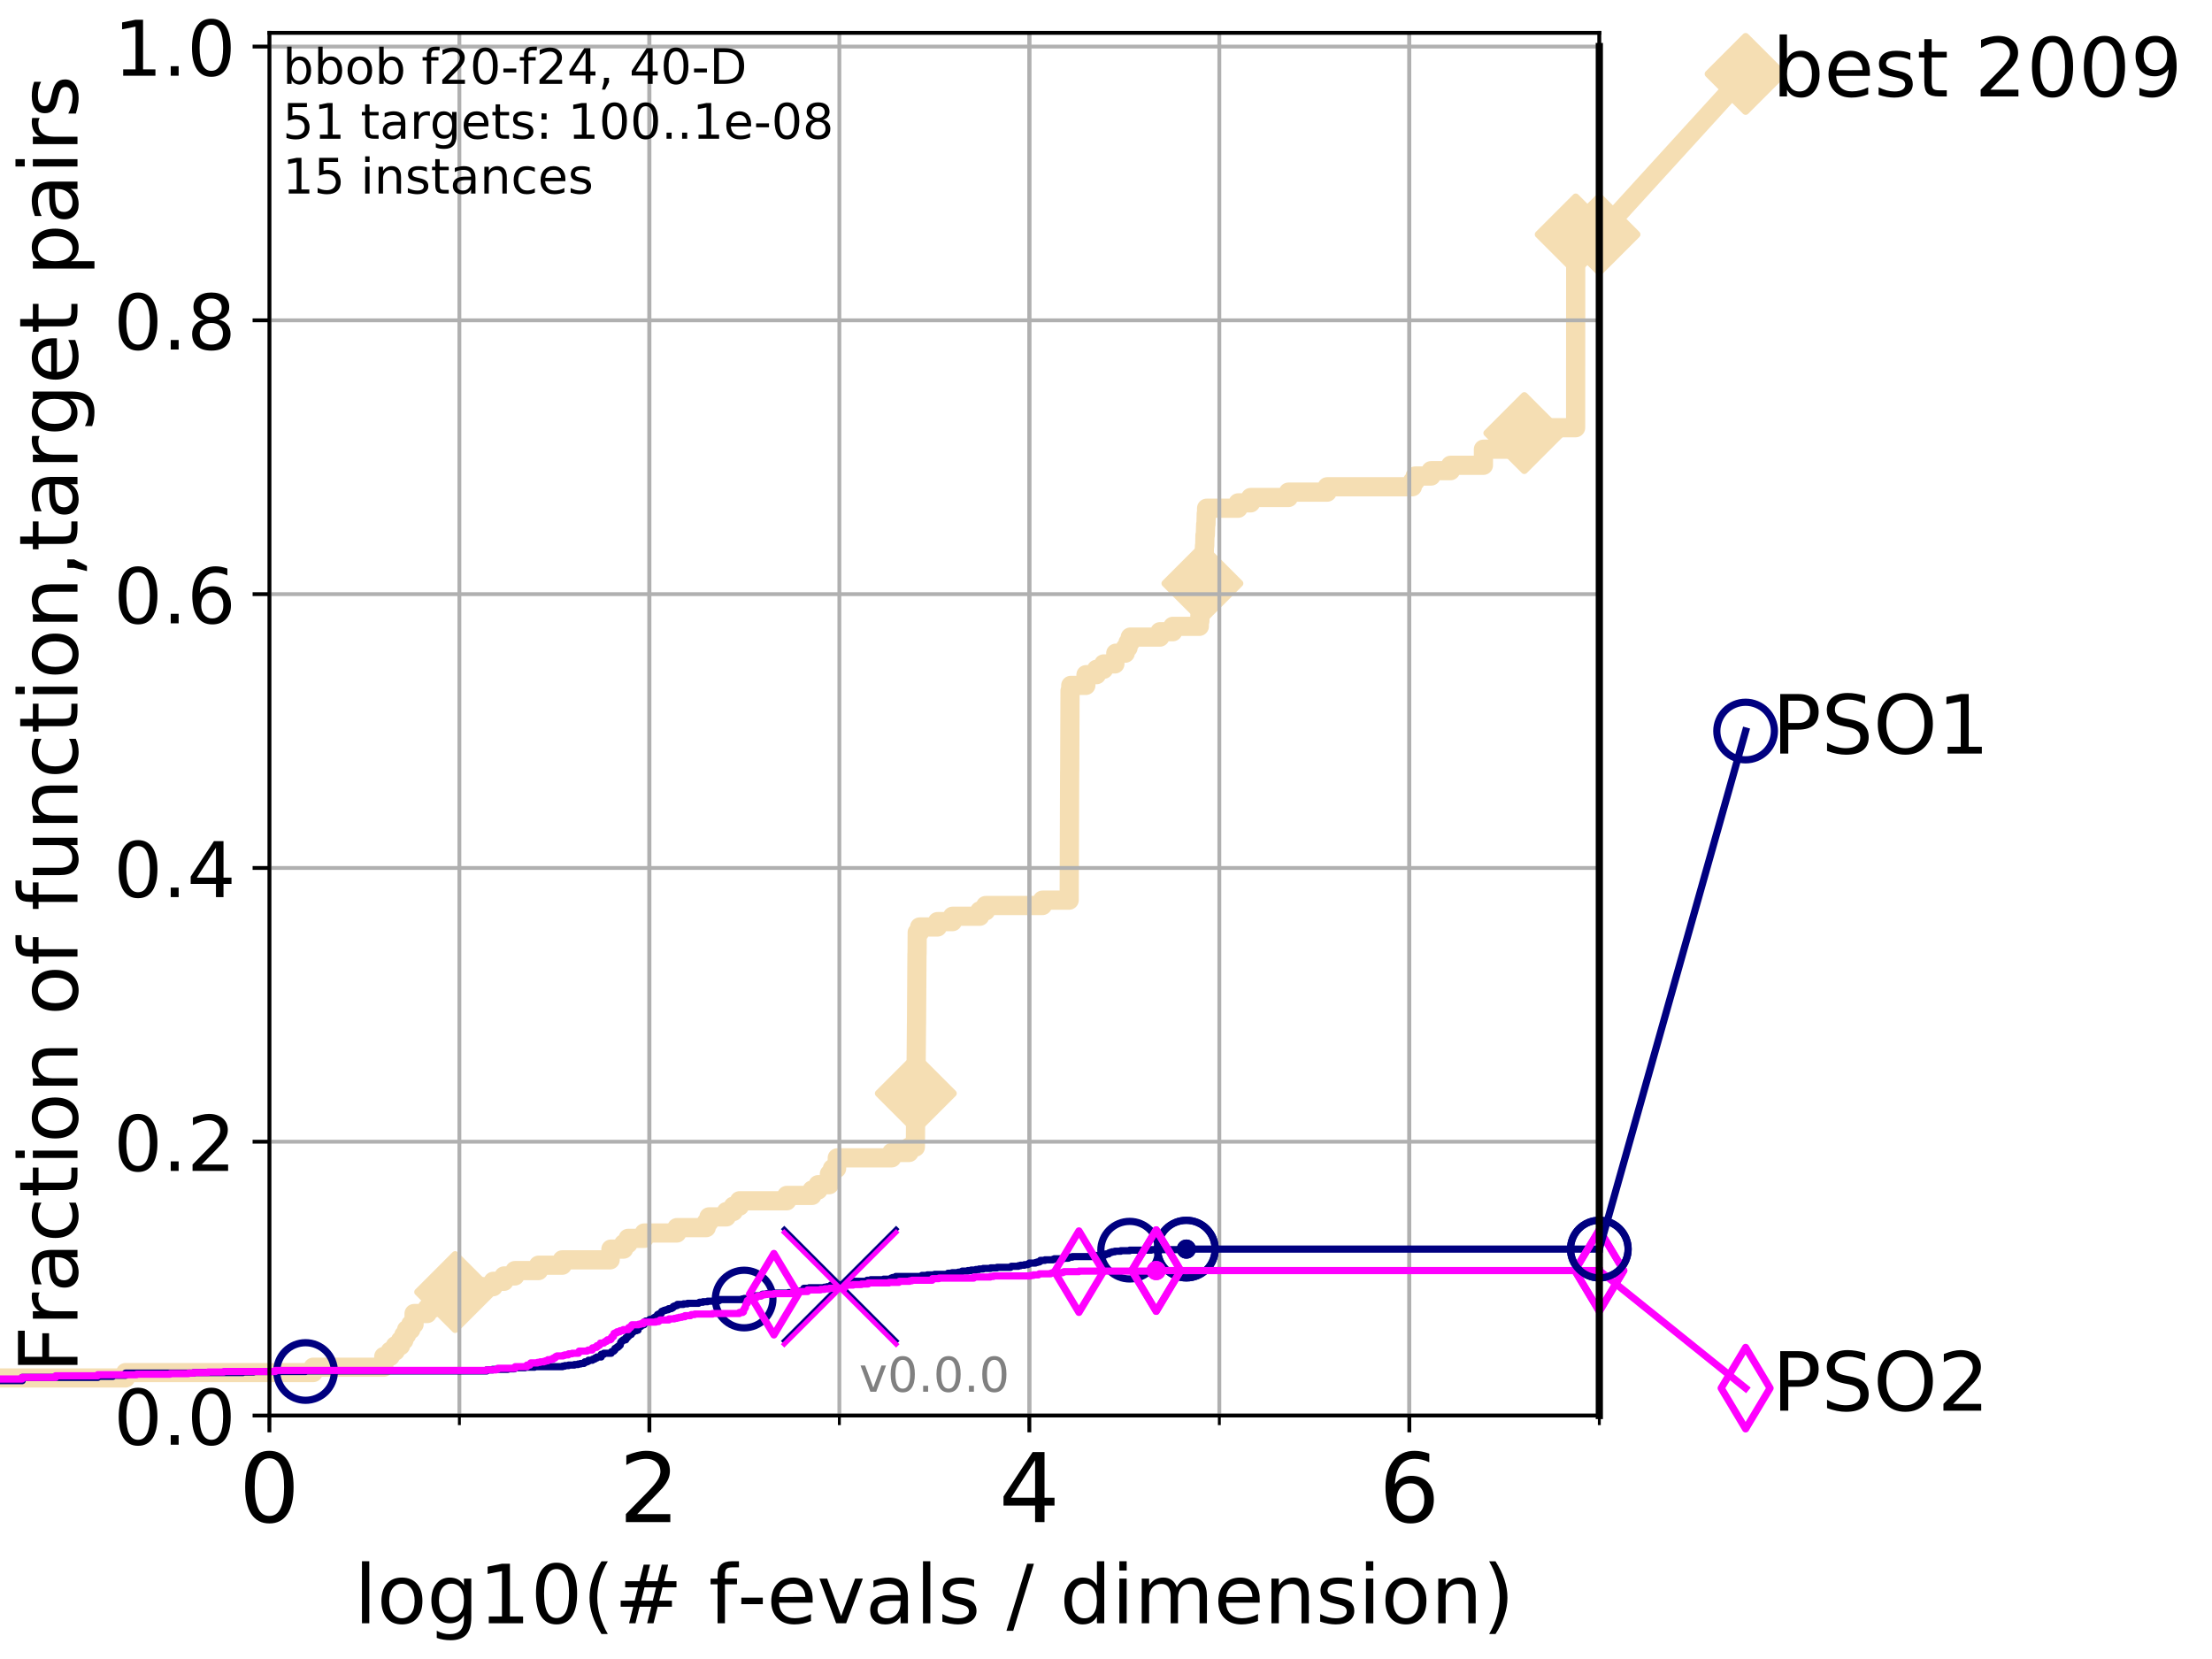 <?xml version="1.0" encoding="utf-8" standalone="no"?>
<!DOCTYPE svg PUBLIC "-//W3C//DTD SVG 1.1//EN"
  "http://www.w3.org/Graphics/SVG/1.1/DTD/svg11.dtd">
<!-- Created with matplotlib (http://matplotlib.org/) -->
<svg height="345.6pt" version="1.1" viewBox="0 0 460.8 345.6" width="460.8pt" xmlns="http://www.w3.org/2000/svg" xmlns:xlink="http://www.w3.org/1999/xlink">
 <defs>
  <style type="text/css">
*{stroke-linecap:butt;stroke-linejoin:round;}
  </style>
 </defs>
 <g id="figure_1">
  <g id="patch_1">
   <path d="M 0 345.6 
L 460.8 345.6 
L 460.8 0 
L 0 0 
z
" style="fill:#ffffff;"/>
  </g>
  <g id="axes_1">
   <g id="patch_2">
    <path d="M 56.12 294.88 
L 333.168 294.88 
L 333.168 6.845 
L 56.12 6.845 
z
" style="fill:#ffffff;"/>
   </g>
   <g id="line2d_1">
    <path d="M -1 287.051 
L 26.161 287.051 
L 26.161 285.933 
L 65.241 285.933 
L 65.241 284.815 
L 79.949 284.815 
L 79.949 282.578 
L 81.291 282.578 
L 81.291 281.46 
L 82.351 281.46 
L 82.351 280.341 
L 83.437 280.341 
L 83.437 279.223 
L 84.124 279.223 
L 84.124 278.105 
L 84.704 278.105 
L 84.704 276.986 
L 85.578 276.986 
L 85.578 275.868 
L 86.261 275.868 
L 86.261 273.631 
L 89.006 273.631 
L 89.006 272.513 
L 90.289 272.513 
L 90.289 271.394 
L 91.038 271.394 
L 91.038 270.276 
L 94.817 270.276 
L 94.817 269.158 
L 100.042 269.158 
L 100.042 268.039 
L 102.753 268.039 
L 102.753 266.921 
L 104.995 266.921 
L 104.995 265.803 
L 107.265 265.803 
L 107.265 264.684 
L 112.188 264.684 
L 112.188 263.566 
L 117.133 263.566 
L 117.133 262.447 
L 127.108 262.447 
L 127.108 261.329 
L 127.266 261.329 
L 127.266 260.211 
L 129.914 260.211 
L 129.914 259.092 
L 130.84 259.092 
L 130.84 257.974 
L 134.195 257.974 
L 134.195 256.856 
L 141.005 256.856 
L 141.005 255.737 
L 147.124 255.737 
L 147.124 254.619 
L 147.686 254.619 
L 147.686 253.501 
L 151.318 253.501 
L 151.318 252.382 
L 152.767 252.382 
L 152.767 251.264 
L 154.052 251.264 
L 154.052 250.145 
L 163.897 250.145 
L 163.897 249.027 
L 169.163 249.027 
L 169.163 247.909 
L 170.423 247.909 
L 170.423 246.79 
L 172.755 246.79 
L 172.775 244.554 
L 173.408 244.554 
L 173.408 243.435 
L 174.277 243.435 
L 174.277 242.317 
L 174.421 242.317 
L 174.421 241.199 
L 185.763 241.199 
L 185.763 240.08 
L 189.384 240.08 
L 189.384 238.962 
L 190.69 238.962 
L 190.793 225.541 
L 190.814 225.541 
L 190.92 213.239 
L 190.927 213.239 
L 191.021 198.701 
L 191.04 198.701 
L 191.073 194.227 
L 191.574 194.227 
L 191.574 193.109 
L 195.293 193.109 
L 195.293 191.99 
L 198.428 191.99 
L 198.428 190.872 
L 204.105 190.872 
L 204.105 189.754 
L 205.33 189.754 
L 205.33 188.635 
L 217.163 188.635 
L 217.163 187.517 
L 222.728 187.517 
L 222.828 160.676 
L 222.841 160.676 
L 222.907 143.901 
L 223.064 143.901 
L 223.064 142.782 
L 226.204 142.782 
L 226.234 140.546 
L 228.425 140.546 
L 228.425 139.427 
L 229.915 139.427 
L 229.915 138.309 
L 232.252 138.309 
L 232.252 137.191 
L 232.437 137.191 
L 232.437 136.072 
L 234.408 136.072 
L 234.408 134.954 
L 234.99 134.954 
L 234.99 133.836 
L 235.455 133.836 
L 235.455 132.717 
L 241.631 132.717 
L 241.631 131.599 
L 244.317 131.599 
L 244.317 130.48 
L 249.842 130.48 
L 249.842 129.362 
L 249.959 129.362 
L 249.959 128.244 
L 250.095 128.244 
L 250.151 126.007 
L 250.255 126.007 
L 250.339 123.77 
L 250.401 123.77 
L 250.483 121.534 
L 250.546 121.534 
L 250.615 119.297 
L 250.665 119.297 
L 250.738 117.06 
L 250.817 117.06 
L 250.917 113.705 
L 250.968 113.705 
L 251.017 111.468 
L 251.092 111.468 
L 251.163 109.231 
L 251.225 109.231 
L 251.283 106.995 
L 251.357 106.995 
L 251.357 105.876 
L 257.928 105.876 
L 257.928 104.758 
L 260.53 104.758 
L 260.53 103.64 
L 268.405 103.64 
L 268.405 102.521 
L 276.474 102.521 
L 276.474 101.403 
L 294.223 101.403 
L 294.223 100.285 
L 294.807 100.285 
L 294.807 99.166 
L 298.121 99.166 
L 298.121 98.048 
L 302.176 98.048 
L 302.176 96.929 
L 309.022 96.929 
L 309.027 93.574 
L 316.279 93.574 
L 316.284 90.219 
L 317.542 90.219 
L 317.542 89.101 
L 328.232 89.101 
L 328.25 48.84 
L 333.168 48.84 
L 333.168 48.84 
" style="fill:none;stroke:#f5deb3;stroke-linecap:square;stroke-width:4;"/>
   </g>
   <g id="line2d_2">
    <defs>
     <path d="M -0 7.778 
L 7.778 0 
L 0 -7.778 
L -7.778 -0 
z
" id="m27c0e5e2f6" style="stroke:#f5deb3;stroke-linejoin:miter;stroke-width:1.5;"/>
    </defs>
    <g>
     <use style="fill:#f5deb3;stroke:#f5deb3;stroke-linejoin:miter;stroke-width:1.5;" x="94.817" xlink:href="#m27c0e5e2f6" y="269.158"/>
     <use style="fill:#f5deb3;stroke:#f5deb3;stroke-linejoin:miter;stroke-width:1.5;" x="190.782" xlink:href="#m27c0e5e2f6" y="227.778"/>
     <use style="fill:#f5deb3;stroke:#f5deb3;stroke-linejoin:miter;stroke-width:1.5;" x="250.483" xlink:href="#m27c0e5e2f6" y="121.534"/>
     <use style="fill:#f5deb3;stroke:#f5deb3;stroke-linejoin:miter;stroke-width:1.5;" x="317.542" xlink:href="#m27c0e5e2f6" y="90.219"/>
     <use style="fill:#f5deb3;stroke:#f5deb3;stroke-linejoin:miter;stroke-width:1.5;" x="328.25" xlink:href="#m27c0e5e2f6" y="48.84"/>
     <use style="fill:#f5deb3;stroke:#f5deb3;stroke-linejoin:miter;stroke-width:1.5;" x="333.168" xlink:href="#m27c0e5e2f6" y="48.84"/>
    </g>
   </g>
   <g id="line2d_3">
    <path style="fill:none;stroke:#f5deb3;stroke-linecap:square;stroke-width:4;"/>
    <g/>
   </g>
   <g id="line2d_4">
    <path d="M 333.168 48.84 
L 363.643 15.401 
" style="fill:none;stroke:#f5deb3;stroke-linecap:square;stroke-width:4;"/>
    <g>
     <use style="fill:#f5deb3;stroke:#f5deb3;stroke-linejoin:miter;stroke-width:1.5;" x="333.168" xlink:href="#m27c0e5e2f6" y="48.84"/>
     <use style="fill:#f5deb3;stroke:#f5deb3;stroke-linejoin:miter;stroke-width:1.5;" x="363.643" xlink:href="#m27c0e5e2f6" y="15.401"/>
    </g>
   </g>
   <g id="matplotlib.axis_1">
    <g id="xtick_1">
     <g id="line2d_5">
      <path clip-path="url(#pedc04b0cce)" d="M 56.12 294.88 
L 56.12 6.845 
" style="fill:none;stroke:#b0b0b0;stroke-linecap:square;stroke-width:0.8;"/>
     </g>
     <g id="line2d_6">
      <defs>
       <path d="M 0 0 
L 0 3.5 
" id="m033cf9bba1" style="stroke:#000000;stroke-width:0.8;"/>
      </defs>
      <g>
       <use style="stroke:#000000;stroke-width:0.8;" x="56.12" xlink:href="#m033cf9bba1" y="294.88"/>
      </g>
     </g>
     <g id="text_1">
      <!-- 0 -->
      <defs>
       <path d="M 31.781 66.406 
Q 24.172 66.406 20.328 58.906 
Q 16.5 51.422 16.5 36.375 
Q 16.5 21.391 20.328 13.891 
Q 24.172 6.391 31.781 6.391 
Q 39.453 6.391 43.281 13.891 
Q 47.125 21.391 47.125 36.375 
Q 47.125 51.422 43.281 58.906 
Q 39.453 66.406 31.781 66.406 
z
M 31.781 74.219 
Q 44.047 74.219 50.516 64.516 
Q 56.984 54.828 56.984 36.375 
Q 56.984 17.969 50.516 8.266 
Q 44.047 -1.422 31.781 -1.422 
Q 19.531 -1.422 13.062 8.266 
Q 6.594 17.969 6.594 36.375 
Q 6.594 54.828 13.062 64.516 
Q 19.531 74.219 31.781 74.219 
z
" id="DejaVuSans-30"/>
      </defs>
      <g transform="translate(49.758 317.077)scale(0.2 -0.2)">
       <use xlink:href="#DejaVuSans-30"/>
      </g>
     </g>
    </g>
    <g id="xtick_2">
     <g id="line2d_7">
      <path clip-path="url(#pedc04b0cce)" d="M 135.277 294.88 
L 135.277 6.845 
" style="fill:none;stroke:#b0b0b0;stroke-linecap:square;stroke-width:0.8;"/>
     </g>
     <g id="line2d_8">
      <g>
       <use style="stroke:#000000;stroke-width:0.8;" x="135.277" xlink:href="#m033cf9bba1" y="294.88"/>
      </g>
     </g>
     <g id="text_2">
      <!-- 2 -->
      <defs>
       <path d="M 19.188 8.297 
L 53.609 8.297 
L 53.609 0 
L 7.328 0 
L 7.328 8.297 
Q 12.938 14.109 22.625 23.891 
Q 32.328 33.688 34.812 36.531 
Q 39.547 41.844 41.422 45.531 
Q 43.312 49.219 43.312 52.781 
Q 43.312 58.594 39.234 62.25 
Q 35.156 65.922 28.609 65.922 
Q 23.969 65.922 18.812 64.312 
Q 13.672 62.703 7.812 59.422 
L 7.812 69.391 
Q 13.766 71.781 18.938 73 
Q 24.125 74.219 28.422 74.219 
Q 39.75 74.219 46.484 68.547 
Q 53.219 62.891 53.219 53.422 
Q 53.219 48.922 51.531 44.891 
Q 49.859 40.875 45.406 35.406 
Q 44.188 33.984 37.641 27.219 
Q 31.109 20.453 19.188 8.297 
z
" id="DejaVuSans-32"/>
      </defs>
      <g transform="translate(128.914 317.077)scale(0.2 -0.2)">
       <use xlink:href="#DejaVuSans-32"/>
      </g>
     </g>
    </g>
    <g id="xtick_3">
     <g id="line2d_9">
      <path clip-path="url(#pedc04b0cce)" d="M 214.433 294.88 
L 214.433 6.845 
" style="fill:none;stroke:#b0b0b0;stroke-linecap:square;stroke-width:0.8;"/>
     </g>
     <g id="line2d_10">
      <g>
       <use style="stroke:#000000;stroke-width:0.8;" x="214.433" xlink:href="#m033cf9bba1" y="294.88"/>
      </g>
     </g>
     <g id="text_3">
      <!-- 4 -->
      <defs>
       <path d="M 37.797 64.312 
L 12.891 25.391 
L 37.797 25.391 
z
M 35.203 72.906 
L 47.609 72.906 
L 47.609 25.391 
L 58.016 25.391 
L 58.016 17.188 
L 47.609 17.188 
L 47.609 0 
L 37.797 0 
L 37.797 17.188 
L 4.891 17.188 
L 4.891 26.703 
z
" id="DejaVuSans-34"/>
      </defs>
      <g transform="translate(208.071 317.077)scale(0.2 -0.2)">
       <use xlink:href="#DejaVuSans-34"/>
      </g>
     </g>
    </g>
    <g id="xtick_4">
     <g id="line2d_11">
      <path clip-path="url(#pedc04b0cce)" d="M 293.59 294.88 
L 293.59 6.845 
" style="fill:none;stroke:#b0b0b0;stroke-linecap:square;stroke-width:0.8;"/>
     </g>
     <g id="line2d_12">
      <g>
       <use style="stroke:#000000;stroke-width:0.8;" x="293.59" xlink:href="#m033cf9bba1" y="294.88"/>
      </g>
     </g>
     <g id="text_4">
      <!-- 6 -->
      <defs>
       <path d="M 33.016 40.375 
Q 26.375 40.375 22.484 35.828 
Q 18.609 31.297 18.609 23.391 
Q 18.609 15.531 22.484 10.953 
Q 26.375 6.391 33.016 6.391 
Q 39.656 6.391 43.531 10.953 
Q 47.406 15.531 47.406 23.391 
Q 47.406 31.297 43.531 35.828 
Q 39.656 40.375 33.016 40.375 
z
M 52.594 71.297 
L 52.594 62.312 
Q 48.875 64.062 45.094 64.984 
Q 41.312 65.922 37.594 65.922 
Q 27.828 65.922 22.672 59.328 
Q 17.531 52.734 16.797 39.406 
Q 19.672 43.656 24.016 45.922 
Q 28.375 48.188 33.594 48.188 
Q 44.578 48.188 50.953 41.516 
Q 57.328 34.859 57.328 23.391 
Q 57.328 12.156 50.688 5.359 
Q 44.047 -1.422 33.016 -1.422 
Q 20.359 -1.422 13.672 8.266 
Q 6.984 17.969 6.984 36.375 
Q 6.984 53.656 15.188 63.938 
Q 23.391 74.219 37.203 74.219 
Q 40.922 74.219 44.703 73.484 
Q 48.484 72.75 52.594 71.297 
z
" id="DejaVuSans-36"/>
      </defs>
      <g transform="translate(287.227 317.077)scale(0.2 -0.2)">
       <use xlink:href="#DejaVuSans-36"/>
      </g>
     </g>
    </g>
    <g id="xtick_5">
     <g id="line2d_13">
      <path clip-path="url(#pedc04b0cce)" d="M 56.12 294.88 
L 56.12 6.845 
" style="fill:none;stroke:#b0b0b0;stroke-linecap:square;stroke-width:0.8;"/>
     </g>
     <g id="line2d_14">
      <defs>
       <path d="M 0 0 
L 0 2 
" id="me4dc572f32" style="stroke:#000000;stroke-width:0.6;"/>
      </defs>
      <g>
       <use style="stroke:#000000;stroke-width:0.6;" x="56.12" xlink:href="#me4dc572f32" y="294.88"/>
      </g>
     </g>
    </g>
    <g id="xtick_6">
     <g id="line2d_15">
      <path clip-path="url(#pedc04b0cce)" d="M 95.698 294.88 
L 95.698 6.845 
" style="fill:none;stroke:#b0b0b0;stroke-linecap:square;stroke-width:0.8;"/>
     </g>
     <g id="line2d_16">
      <g>
       <use style="stroke:#000000;stroke-width:0.6;" x="95.698" xlink:href="#me4dc572f32" y="294.88"/>
      </g>
     </g>
    </g>
    <g id="xtick_7">
     <g id="line2d_17">
      <path clip-path="url(#pedc04b0cce)" d="M 135.277 294.88 
L 135.277 6.845 
" style="fill:none;stroke:#b0b0b0;stroke-linecap:square;stroke-width:0.8;"/>
     </g>
     <g id="line2d_18">
      <g>
       <use style="stroke:#000000;stroke-width:0.6;" x="135.277" xlink:href="#me4dc572f32" y="294.88"/>
      </g>
     </g>
    </g>
    <g id="xtick_8">
     <g id="line2d_19">
      <path clip-path="url(#pedc04b0cce)" d="M 174.855 294.88 
L 174.855 6.845 
" style="fill:none;stroke:#b0b0b0;stroke-linecap:square;stroke-width:0.8;"/>
     </g>
     <g id="line2d_20">
      <g>
       <use style="stroke:#000000;stroke-width:0.6;" x="174.855" xlink:href="#me4dc572f32" y="294.88"/>
      </g>
     </g>
    </g>
    <g id="xtick_9">
     <g id="line2d_21">
      <path clip-path="url(#pedc04b0cce)" d="M 214.433 294.88 
L 214.433 6.845 
" style="fill:none;stroke:#b0b0b0;stroke-linecap:square;stroke-width:0.8;"/>
     </g>
     <g id="line2d_22">
      <g>
       <use style="stroke:#000000;stroke-width:0.6;" x="214.433" xlink:href="#me4dc572f32" y="294.88"/>
      </g>
     </g>
    </g>
    <g id="xtick_10">
     <g id="line2d_23">
      <path clip-path="url(#pedc04b0cce)" d="M 254.011 294.88 
L 254.011 6.845 
" style="fill:none;stroke:#b0b0b0;stroke-linecap:square;stroke-width:0.8;"/>
     </g>
     <g id="line2d_24">
      <g>
       <use style="stroke:#000000;stroke-width:0.6;" x="254.011" xlink:href="#me4dc572f32" y="294.88"/>
      </g>
     </g>
    </g>
    <g id="xtick_11">
     <g id="line2d_25">
      <path clip-path="url(#pedc04b0cce)" d="M 293.59 294.88 
L 293.59 6.845 
" style="fill:none;stroke:#b0b0b0;stroke-linecap:square;stroke-width:0.8;"/>
     </g>
     <g id="line2d_26">
      <g>
       <use style="stroke:#000000;stroke-width:0.6;" x="293.59" xlink:href="#me4dc572f32" y="294.88"/>
      </g>
     </g>
    </g>
    <g id="xtick_12">
     <g id="line2d_27">
      <path clip-path="url(#pedc04b0cce)" d="M 333.168 294.88 
L 333.168 6.845 
" style="fill:none;stroke:#b0b0b0;stroke-linecap:square;stroke-width:0.8;"/>
     </g>
     <g id="line2d_28">
      <g>
       <use style="stroke:#000000;stroke-width:0.6;" x="333.168" xlink:href="#me4dc572f32" y="294.88"/>
      </g>
     </g>
    </g>
    <g id="text_5">
     <!-- log10(# f-evals / dimension) -->
     <defs>
      <path d="M 9.422 75.984 
L 18.406 75.984 
L 18.406 0 
L 9.422 0 
z
" id="DejaVuSans-6c"/>
      <path d="M 30.609 48.391 
Q 23.391 48.391 19.188 42.75 
Q 14.984 37.109 14.984 27.297 
Q 14.984 17.484 19.156 11.844 
Q 23.344 6.203 30.609 6.203 
Q 37.797 6.203 41.984 11.859 
Q 46.188 17.531 46.188 27.297 
Q 46.188 37.016 41.984 42.703 
Q 37.797 48.391 30.609 48.391 
z
M 30.609 56 
Q 42.328 56 49.016 48.375 
Q 55.719 40.766 55.719 27.297 
Q 55.719 13.875 49.016 6.219 
Q 42.328 -1.422 30.609 -1.422 
Q 18.844 -1.422 12.172 6.219 
Q 5.516 13.875 5.516 27.297 
Q 5.516 40.766 12.172 48.375 
Q 18.844 56 30.609 56 
z
" id="DejaVuSans-6f"/>
      <path d="M 45.406 27.984 
Q 45.406 37.75 41.375 43.109 
Q 37.359 48.484 30.078 48.484 
Q 22.859 48.484 18.828 43.109 
Q 14.797 37.75 14.797 27.984 
Q 14.797 18.266 18.828 12.891 
Q 22.859 7.516 30.078 7.516 
Q 37.359 7.516 41.375 12.891 
Q 45.406 18.266 45.406 27.984 
z
M 54.391 6.781 
Q 54.391 -7.172 48.188 -13.984 
Q 42 -20.797 29.203 -20.797 
Q 24.469 -20.797 20.266 -20.094 
Q 16.062 -19.391 12.109 -17.922 
L 12.109 -9.188 
Q 16.062 -11.328 19.922 -12.344 
Q 23.781 -13.375 27.781 -13.375 
Q 36.625 -13.375 41.016 -8.766 
Q 45.406 -4.156 45.406 5.172 
L 45.406 9.625 
Q 42.625 4.781 38.281 2.391 
Q 33.938 0 27.875 0 
Q 17.828 0 11.672 7.656 
Q 5.516 15.328 5.516 27.984 
Q 5.516 40.672 11.672 48.328 
Q 17.828 56 27.875 56 
Q 33.938 56 38.281 53.609 
Q 42.625 51.219 45.406 46.391 
L 45.406 54.688 
L 54.391 54.688 
z
" id="DejaVuSans-67"/>
      <path d="M 12.406 8.297 
L 28.516 8.297 
L 28.516 63.922 
L 10.984 60.406 
L 10.984 69.391 
L 28.422 72.906 
L 38.281 72.906 
L 38.281 8.297 
L 54.391 8.297 
L 54.391 0 
L 12.406 0 
z
" id="DejaVuSans-31"/>
      <path d="M 31 75.875 
Q 24.469 64.656 21.281 53.656 
Q 18.109 42.672 18.109 31.391 
Q 18.109 20.125 21.312 9.062 
Q 24.516 -2 31 -13.188 
L 23.188 -13.188 
Q 15.875 -1.703 12.234 9.375 
Q 8.594 20.453 8.594 31.391 
Q 8.594 42.281 12.203 53.312 
Q 15.828 64.359 23.188 75.875 
z
" id="DejaVuSans-28"/>
      <path d="M 51.125 44 
L 36.922 44 
L 32.812 27.688 
L 47.125 27.688 
z
M 43.797 71.781 
L 38.719 51.516 
L 52.984 51.516 
L 58.109 71.781 
L 65.922 71.781 
L 60.891 51.516 
L 76.125 51.516 
L 76.125 44 
L 58.984 44 
L 54.984 27.688 
L 70.516 27.688 
L 70.516 20.219 
L 53.078 20.219 
L 48 0 
L 40.188 0 
L 45.219 20.219 
L 30.906 20.219 
L 25.875 0 
L 18.016 0 
L 23.094 20.219 
L 7.719 20.219 
L 7.719 27.688 
L 24.906 27.688 
L 29 44 
L 13.281 44 
L 13.281 51.516 
L 30.906 51.516 
L 35.891 71.781 
z
" id="DejaVuSans-23"/>
      <path id="DejaVuSans-20"/>
      <path d="M 37.109 75.984 
L 37.109 68.5 
L 28.516 68.5 
Q 23.688 68.5 21.797 66.547 
Q 19.922 64.594 19.922 59.516 
L 19.922 54.688 
L 34.719 54.688 
L 34.719 47.703 
L 19.922 47.703 
L 19.922 0 
L 10.891 0 
L 10.891 47.703 
L 2.297 47.703 
L 2.297 54.688 
L 10.891 54.688 
L 10.891 58.5 
Q 10.891 67.625 15.141 71.797 
Q 19.391 75.984 28.609 75.984 
z
" id="DejaVuSans-66"/>
      <path d="M 4.891 31.391 
L 31.203 31.391 
L 31.203 23.391 
L 4.891 23.391 
z
" id="DejaVuSans-2d"/>
      <path d="M 56.203 29.594 
L 56.203 25.203 
L 14.891 25.203 
Q 15.484 15.922 20.484 11.062 
Q 25.484 6.203 34.422 6.203 
Q 39.594 6.203 44.453 7.469 
Q 49.312 8.734 54.109 11.281 
L 54.109 2.781 
Q 49.266 0.734 44.188 -0.344 
Q 39.109 -1.422 33.891 -1.422 
Q 20.797 -1.422 13.156 6.188 
Q 5.516 13.812 5.516 26.812 
Q 5.516 40.234 12.766 48.109 
Q 20.016 56 32.328 56 
Q 43.359 56 49.781 48.891 
Q 56.203 41.797 56.203 29.594 
z
M 47.219 32.234 
Q 47.125 39.594 43.094 43.984 
Q 39.062 48.391 32.422 48.391 
Q 24.906 48.391 20.391 44.141 
Q 15.875 39.891 15.188 32.172 
z
" id="DejaVuSans-65"/>
      <path d="M 2.984 54.688 
L 12.5 54.688 
L 29.594 8.797 
L 46.688 54.688 
L 56.203 54.688 
L 35.688 0 
L 23.484 0 
z
" id="DejaVuSans-76"/>
      <path d="M 34.281 27.484 
Q 23.391 27.484 19.188 25 
Q 14.984 22.516 14.984 16.5 
Q 14.984 11.719 18.141 8.906 
Q 21.297 6.109 26.703 6.109 
Q 34.188 6.109 38.703 11.406 
Q 43.219 16.703 43.219 25.484 
L 43.219 27.484 
z
M 52.203 31.203 
L 52.203 0 
L 43.219 0 
L 43.219 8.297 
Q 40.141 3.328 35.547 0.953 
Q 30.953 -1.422 24.312 -1.422 
Q 15.922 -1.422 10.953 3.297 
Q 6 8.016 6 15.922 
Q 6 25.141 12.172 29.828 
Q 18.359 34.516 30.609 34.516 
L 43.219 34.516 
L 43.219 35.406 
Q 43.219 41.609 39.141 45 
Q 35.062 48.391 27.688 48.391 
Q 23 48.391 18.547 47.266 
Q 14.109 46.141 10.016 43.891 
L 10.016 52.203 
Q 14.938 54.109 19.578 55.047 
Q 24.219 56 28.609 56 
Q 40.484 56 46.344 49.844 
Q 52.203 43.703 52.203 31.203 
z
" id="DejaVuSans-61"/>
      <path d="M 44.281 53.078 
L 44.281 44.578 
Q 40.484 46.531 36.375 47.5 
Q 32.281 48.484 27.875 48.484 
Q 21.188 48.484 17.844 46.438 
Q 14.5 44.391 14.5 40.281 
Q 14.5 37.156 16.891 35.375 
Q 19.281 33.594 26.516 31.984 
L 29.594 31.297 
Q 39.156 29.25 43.188 25.516 
Q 47.219 21.781 47.219 15.094 
Q 47.219 7.469 41.188 3.016 
Q 35.156 -1.422 24.609 -1.422 
Q 20.219 -1.422 15.453 -0.562 
Q 10.688 0.297 5.422 2 
L 5.422 11.281 
Q 10.406 8.688 15.234 7.391 
Q 20.062 6.109 24.812 6.109 
Q 31.156 6.109 34.562 8.281 
Q 37.984 10.453 37.984 14.406 
Q 37.984 18.062 35.516 20.016 
Q 33.062 21.969 24.703 23.781 
L 21.578 24.516 
Q 13.234 26.266 9.516 29.906 
Q 5.812 33.547 5.812 39.891 
Q 5.812 47.609 11.281 51.797 
Q 16.75 56 26.812 56 
Q 31.781 56 36.172 55.266 
Q 40.578 54.547 44.281 53.078 
z
" id="DejaVuSans-73"/>
      <path d="M 25.391 72.906 
L 33.688 72.906 
L 8.297 -9.281 
L 0 -9.281 
z
" id="DejaVuSans-2f"/>
      <path d="M 45.406 46.391 
L 45.406 75.984 
L 54.391 75.984 
L 54.391 0 
L 45.406 0 
L 45.406 8.203 
Q 42.578 3.328 38.25 0.953 
Q 33.938 -1.422 27.875 -1.422 
Q 17.969 -1.422 11.734 6.484 
Q 5.516 14.406 5.516 27.297 
Q 5.516 40.188 11.734 48.094 
Q 17.969 56 27.875 56 
Q 33.938 56 38.25 53.625 
Q 42.578 51.266 45.406 46.391 
z
M 14.797 27.297 
Q 14.797 17.391 18.875 11.75 
Q 22.953 6.109 30.078 6.109 
Q 37.203 6.109 41.297 11.75 
Q 45.406 17.391 45.406 27.297 
Q 45.406 37.203 41.297 42.844 
Q 37.203 48.484 30.078 48.484 
Q 22.953 48.484 18.875 42.844 
Q 14.797 37.203 14.797 27.297 
z
" id="DejaVuSans-64"/>
      <path d="M 9.422 54.688 
L 18.406 54.688 
L 18.406 0 
L 9.422 0 
z
M 9.422 75.984 
L 18.406 75.984 
L 18.406 64.594 
L 9.422 64.594 
z
" id="DejaVuSans-69"/>
      <path d="M 52 44.188 
Q 55.375 50.25 60.062 53.125 
Q 64.75 56 71.094 56 
Q 79.641 56 84.281 50.016 
Q 88.922 44.047 88.922 33.016 
L 88.922 0 
L 79.891 0 
L 79.891 32.719 
Q 79.891 40.578 77.094 44.375 
Q 74.312 48.188 68.609 48.188 
Q 61.625 48.188 57.562 43.547 
Q 53.516 38.922 53.516 30.906 
L 53.516 0 
L 44.484 0 
L 44.484 32.719 
Q 44.484 40.625 41.703 44.406 
Q 38.922 48.188 33.109 48.188 
Q 26.219 48.188 22.156 43.531 
Q 18.109 38.875 18.109 30.906 
L 18.109 0 
L 9.078 0 
L 9.078 54.688 
L 18.109 54.688 
L 18.109 46.188 
Q 21.188 51.219 25.484 53.609 
Q 29.781 56 35.688 56 
Q 41.656 56 45.828 52.969 
Q 50 49.953 52 44.188 
z
" id="DejaVuSans-6d"/>
      <path d="M 54.891 33.016 
L 54.891 0 
L 45.906 0 
L 45.906 32.719 
Q 45.906 40.484 42.875 44.328 
Q 39.844 48.188 33.797 48.188 
Q 26.516 48.188 22.312 43.547 
Q 18.109 38.922 18.109 30.906 
L 18.109 0 
L 9.078 0 
L 9.078 54.688 
L 18.109 54.688 
L 18.109 46.188 
Q 21.344 51.125 25.703 53.562 
Q 30.078 56 35.797 56 
Q 45.219 56 50.047 50.172 
Q 54.891 44.344 54.891 33.016 
z
" id="DejaVuSans-6e"/>
      <path d="M 8.016 75.875 
L 15.828 75.875 
Q 23.141 64.359 26.781 53.312 
Q 30.422 42.281 30.422 31.391 
Q 30.422 20.453 26.781 9.375 
Q 23.141 -1.703 15.828 -13.188 
L 8.016 -13.188 
Q 14.5 -2 17.703 9.062 
Q 20.906 20.125 20.906 31.391 
Q 20.906 42.672 17.703 53.656 
Q 14.5 64.656 8.016 75.875 
z
" id="DejaVuSans-29"/>
     </defs>
     <g transform="translate(73.803 338.154)scale(0.17 -0.17)">
      <use xlink:href="#DejaVuSans-6c"/>
      <use x="27.783" xlink:href="#DejaVuSans-6f"/>
      <use x="88.965" xlink:href="#DejaVuSans-67"/>
      <use x="152.441" xlink:href="#DejaVuSans-31"/>
      <use x="216.064" xlink:href="#DejaVuSans-30"/>
      <use x="279.688" xlink:href="#DejaVuSans-28"/>
      <use x="318.701" xlink:href="#DejaVuSans-23"/>
      <use x="402.49" xlink:href="#DejaVuSans-20"/>
      <use x="434.277" xlink:href="#DejaVuSans-66"/>
      <use x="469.404" xlink:href="#DejaVuSans-2d"/>
      <use x="505.488" xlink:href="#DejaVuSans-65"/>
      <use x="567.012" xlink:href="#DejaVuSans-76"/>
      <use x="626.191" xlink:href="#DejaVuSans-61"/>
      <use x="687.471" xlink:href="#DejaVuSans-6c"/>
      <use x="715.254" xlink:href="#DejaVuSans-73"/>
      <use x="767.354" xlink:href="#DejaVuSans-20"/>
      <use x="799.141" xlink:href="#DejaVuSans-2f"/>
      <use x="832.832" xlink:href="#DejaVuSans-20"/>
      <use x="864.619" xlink:href="#DejaVuSans-64"/>
      <use x="928.096" xlink:href="#DejaVuSans-69"/>
      <use x="955.879" xlink:href="#DejaVuSans-6d"/>
      <use x="1053.291" xlink:href="#DejaVuSans-65"/>
      <use x="1114.814" xlink:href="#DejaVuSans-6e"/>
      <use x="1178.193" xlink:href="#DejaVuSans-73"/>
      <use x="1230.293" xlink:href="#DejaVuSans-69"/>
      <use x="1258.076" xlink:href="#DejaVuSans-6f"/>
      <use x="1319.258" xlink:href="#DejaVuSans-6e"/>
      <use x="1382.637" xlink:href="#DejaVuSans-29"/>
     </g>
    </g>
   </g>
   <g id="matplotlib.axis_2">
    <g id="ytick_1">
     <g id="line2d_29">
      <path clip-path="url(#pedc04b0cce)" d="M 56.12 294.88 
L 333.168 294.88 
" style="fill:none;stroke:#b0b0b0;stroke-linecap:square;stroke-width:0.8;"/>
     </g>
     <g id="line2d_30">
      <defs>
       <path d="M 0 0 
L -3.5 0 
" id="mdf52ec6a98" style="stroke:#000000;stroke-width:0.8;"/>
      </defs>
      <g>
       <use style="stroke:#000000;stroke-width:0.8;" x="56.12" xlink:href="#mdf52ec6a98" y="294.88"/>
      </g>
     </g>
     <g id="text_6">
      <!-- 0.0 -->
      <defs>
       <path d="M 10.688 12.406 
L 21 12.406 
L 21 0 
L 10.688 0 
z
" id="DejaVuSans-2e"/>
      </defs>
      <g transform="translate(23.675 300.959)scale(0.16 -0.16)">
       <use xlink:href="#DejaVuSans-30"/>
       <use x="63.623" xlink:href="#DejaVuSans-2e"/>
       <use x="95.41" xlink:href="#DejaVuSans-30"/>
      </g>
     </g>
    </g>
    <g id="ytick_2">
     <g id="line2d_31">
      <path clip-path="url(#pedc04b0cce)" d="M 56.12 237.843 
L 333.168 237.843 
" style="fill:none;stroke:#b0b0b0;stroke-linecap:square;stroke-width:0.8;"/>
     </g>
     <g id="line2d_32">
      <g>
       <use style="stroke:#000000;stroke-width:0.8;" x="56.12" xlink:href="#mdf52ec6a98" y="237.843"/>
      </g>
     </g>
     <g id="text_7">
      <!-- 0.2 -->
      <g transform="translate(23.675 243.922)scale(0.16 -0.16)">
       <use xlink:href="#DejaVuSans-30"/>
       <use x="63.623" xlink:href="#DejaVuSans-2e"/>
       <use x="95.41" xlink:href="#DejaVuSans-32"/>
      </g>
     </g>
    </g>
    <g id="ytick_3">
     <g id="line2d_33">
      <path clip-path="url(#pedc04b0cce)" d="M 56.12 180.807 
L 333.168 180.807 
" style="fill:none;stroke:#b0b0b0;stroke-linecap:square;stroke-width:0.8;"/>
     </g>
     <g id="line2d_34">
      <g>
       <use style="stroke:#000000;stroke-width:0.8;" x="56.12" xlink:href="#mdf52ec6a98" y="180.807"/>
      </g>
     </g>
     <g id="text_8">
      <!-- 0.4 -->
      <g transform="translate(23.675 186.886)scale(0.16 -0.16)">
       <use xlink:href="#DejaVuSans-30"/>
       <use x="63.623" xlink:href="#DejaVuSans-2e"/>
       <use x="95.41" xlink:href="#DejaVuSans-34"/>
      </g>
     </g>
    </g>
    <g id="ytick_4">
     <g id="line2d_35">
      <path clip-path="url(#pedc04b0cce)" d="M 56.12 123.77 
L 333.168 123.77 
" style="fill:none;stroke:#b0b0b0;stroke-linecap:square;stroke-width:0.8;"/>
     </g>
     <g id="line2d_36">
      <g>
       <use style="stroke:#000000;stroke-width:0.8;" x="56.12" xlink:href="#mdf52ec6a98" y="123.77"/>
      </g>
     </g>
     <g id="text_9">
      <!-- 0.6 -->
      <g transform="translate(23.675 129.849)scale(0.16 -0.16)">
       <use xlink:href="#DejaVuSans-30"/>
       <use x="63.623" xlink:href="#DejaVuSans-2e"/>
       <use x="95.41" xlink:href="#DejaVuSans-36"/>
      </g>
     </g>
    </g>
    <g id="ytick_5">
     <g id="line2d_37">
      <path clip-path="url(#pedc04b0cce)" d="M 56.12 66.734 
L 333.168 66.734 
" style="fill:none;stroke:#b0b0b0;stroke-linecap:square;stroke-width:0.8;"/>
     </g>
     <g id="line2d_38">
      <g>
       <use style="stroke:#000000;stroke-width:0.8;" x="56.12" xlink:href="#mdf52ec6a98" y="66.734"/>
      </g>
     </g>
     <g id="text_10">
      <!-- 0.8 -->
      <defs>
       <path d="M 31.781 34.625 
Q 24.75 34.625 20.719 30.859 
Q 16.703 27.094 16.703 20.516 
Q 16.703 13.922 20.719 10.156 
Q 24.75 6.391 31.781 6.391 
Q 38.812 6.391 42.859 10.172 
Q 46.922 13.969 46.922 20.516 
Q 46.922 27.094 42.891 30.859 
Q 38.875 34.625 31.781 34.625 
z
M 21.922 38.812 
Q 15.578 40.375 12.031 44.719 
Q 8.5 49.078 8.5 55.328 
Q 8.5 64.062 14.719 69.141 
Q 20.953 74.219 31.781 74.219 
Q 42.672 74.219 48.875 69.141 
Q 55.078 64.062 55.078 55.328 
Q 55.078 49.078 51.531 44.719 
Q 48 40.375 41.703 38.812 
Q 48.828 37.156 52.797 32.312 
Q 56.781 27.484 56.781 20.516 
Q 56.781 9.906 50.312 4.234 
Q 43.844 -1.422 31.781 -1.422 
Q 19.734 -1.422 13.25 4.234 
Q 6.781 9.906 6.781 20.516 
Q 6.781 27.484 10.781 32.312 
Q 14.797 37.156 21.922 38.812 
z
M 18.312 54.391 
Q 18.312 48.734 21.844 45.562 
Q 25.391 42.391 31.781 42.391 
Q 38.141 42.391 41.719 45.562 
Q 45.312 48.734 45.312 54.391 
Q 45.312 60.062 41.719 63.234 
Q 38.141 66.406 31.781 66.406 
Q 25.391 66.406 21.844 63.234 
Q 18.312 60.062 18.312 54.391 
z
" id="DejaVuSans-38"/>
      </defs>
      <g transform="translate(23.675 72.812)scale(0.16 -0.16)">
       <use xlink:href="#DejaVuSans-30"/>
       <use x="63.623" xlink:href="#DejaVuSans-2e"/>
       <use x="95.41" xlink:href="#DejaVuSans-38"/>
      </g>
     </g>
    </g>
    <g id="ytick_6">
     <g id="line2d_39">
      <path clip-path="url(#pedc04b0cce)" d="M 56.12 9.697 
L 333.168 9.697 
" style="fill:none;stroke:#b0b0b0;stroke-linecap:square;stroke-width:0.8;"/>
     </g>
     <g id="line2d_40">
      <g>
       <use style="stroke:#000000;stroke-width:0.8;" x="56.12" xlink:href="#mdf52ec6a98" y="9.697"/>
      </g>
     </g>
     <g id="text_11">
      <!-- 1.0 -->
      <g transform="translate(23.675 15.776)scale(0.16 -0.16)">
       <use xlink:href="#DejaVuSans-31"/>
       <use x="63.623" xlink:href="#DejaVuSans-2e"/>
       <use x="95.41" xlink:href="#DejaVuSans-30"/>
      </g>
     </g>
    </g>
    <g id="text_12">
     <!-- Fraction of function,target pairs -->
     <defs>
      <path d="M 9.812 72.906 
L 51.703 72.906 
L 51.703 64.594 
L 19.672 64.594 
L 19.672 43.109 
L 48.578 43.109 
L 48.578 34.812 
L 19.672 34.812 
L 19.672 0 
L 9.812 0 
z
" id="DejaVuSans-46"/>
      <path d="M 41.109 46.297 
Q 39.594 47.172 37.812 47.578 
Q 36.031 48 33.891 48 
Q 26.266 48 22.188 43.047 
Q 18.109 38.094 18.109 28.812 
L 18.109 0 
L 9.078 0 
L 9.078 54.688 
L 18.109 54.688 
L 18.109 46.188 
Q 20.953 51.172 25.484 53.578 
Q 30.031 56 36.531 56 
Q 37.453 56 38.578 55.875 
Q 39.703 55.766 41.062 55.516 
z
" id="DejaVuSans-72"/>
      <path d="M 48.781 52.594 
L 48.781 44.188 
Q 44.969 46.297 41.141 47.344 
Q 37.312 48.391 33.406 48.391 
Q 24.656 48.391 19.812 42.844 
Q 14.984 37.312 14.984 27.297 
Q 14.984 17.281 19.812 11.734 
Q 24.656 6.203 33.406 6.203 
Q 37.312 6.203 41.141 7.25 
Q 44.969 8.297 48.781 10.406 
L 48.781 2.094 
Q 45.016 0.344 40.984 -0.531 
Q 36.969 -1.422 32.422 -1.422 
Q 20.062 -1.422 12.781 6.344 
Q 5.516 14.109 5.516 27.297 
Q 5.516 40.672 12.859 48.328 
Q 20.219 56 33.016 56 
Q 37.156 56 41.109 55.141 
Q 45.062 54.297 48.781 52.594 
z
" id="DejaVuSans-63"/>
      <path d="M 18.312 70.219 
L 18.312 54.688 
L 36.812 54.688 
L 36.812 47.703 
L 18.312 47.703 
L 18.312 18.016 
Q 18.312 11.328 20.141 9.422 
Q 21.969 7.516 27.594 7.516 
L 36.812 7.516 
L 36.812 0 
L 27.594 0 
Q 17.188 0 13.234 3.875 
Q 9.281 7.766 9.281 18.016 
L 9.281 47.703 
L 2.688 47.703 
L 2.688 54.688 
L 9.281 54.688 
L 9.281 70.219 
z
" id="DejaVuSans-74"/>
      <path d="M 8.5 21.578 
L 8.5 54.688 
L 17.484 54.688 
L 17.484 21.922 
Q 17.484 14.156 20.5 10.266 
Q 23.531 6.391 29.594 6.391 
Q 36.859 6.391 41.078 11.031 
Q 45.312 15.672 45.312 23.688 
L 45.312 54.688 
L 54.297 54.688 
L 54.297 0 
L 45.312 0 
L 45.312 8.406 
Q 42.047 3.422 37.719 1 
Q 33.406 -1.422 27.688 -1.422 
Q 18.266 -1.422 13.375 4.438 
Q 8.5 10.297 8.5 21.578 
z
M 31.109 56 
z
" id="DejaVuSans-75"/>
      <path d="M 11.719 12.406 
L 22.016 12.406 
L 22.016 4 
L 14.016 -11.625 
L 7.719 -11.625 
L 11.719 4 
z
" id="DejaVuSans-2c"/>
      <path d="M 18.109 8.203 
L 18.109 -20.797 
L 9.078 -20.797 
L 9.078 54.688 
L 18.109 54.688 
L 18.109 46.391 
Q 20.953 51.266 25.266 53.625 
Q 29.594 56 35.594 56 
Q 45.562 56 51.781 48.094 
Q 58.016 40.188 58.016 27.297 
Q 58.016 14.406 51.781 6.484 
Q 45.562 -1.422 35.594 -1.422 
Q 29.594 -1.422 25.266 0.953 
Q 20.953 3.328 18.109 8.203 
z
M 48.688 27.297 
Q 48.688 37.203 44.609 42.844 
Q 40.531 48.484 33.406 48.484 
Q 26.266 48.484 22.188 42.844 
Q 18.109 37.203 18.109 27.297 
Q 18.109 17.391 22.188 11.75 
Q 26.266 6.109 33.406 6.109 
Q 40.531 6.109 44.609 11.75 
Q 48.688 17.391 48.688 27.297 
z
" id="DejaVuSans-70"/>
     </defs>
     <g transform="translate(16.14 286.002)rotate(-90)scale(0.17 -0.17)">
      <use xlink:href="#DejaVuSans-46"/>
      <use x="57.41" xlink:href="#DejaVuSans-72"/>
      <use x="98.523" xlink:href="#DejaVuSans-61"/>
      <use x="159.803" xlink:href="#DejaVuSans-63"/>
      <use x="214.783" xlink:href="#DejaVuSans-74"/>
      <use x="253.992" xlink:href="#DejaVuSans-69"/>
      <use x="281.775" xlink:href="#DejaVuSans-6f"/>
      <use x="342.957" xlink:href="#DejaVuSans-6e"/>
      <use x="406.336" xlink:href="#DejaVuSans-20"/>
      <use x="438.123" xlink:href="#DejaVuSans-6f"/>
      <use x="499.305" xlink:href="#DejaVuSans-66"/>
      <use x="534.51" xlink:href="#DejaVuSans-20"/>
      <use x="566.297" xlink:href="#DejaVuSans-66"/>
      <use x="601.502" xlink:href="#DejaVuSans-75"/>
      <use x="664.881" xlink:href="#DejaVuSans-6e"/>
      <use x="728.26" xlink:href="#DejaVuSans-63"/>
      <use x="783.24" xlink:href="#DejaVuSans-74"/>
      <use x="822.449" xlink:href="#DejaVuSans-69"/>
      <use x="850.232" xlink:href="#DejaVuSans-6f"/>
      <use x="911.414" xlink:href="#DejaVuSans-6e"/>
      <use x="974.793" xlink:href="#DejaVuSans-2c"/>
      <use x="1006.58" xlink:href="#DejaVuSans-74"/>
      <use x="1045.789" xlink:href="#DejaVuSans-61"/>
      <use x="1107.068" xlink:href="#DejaVuSans-72"/>
      <use x="1148.166" xlink:href="#DejaVuSans-67"/>
      <use x="1211.643" xlink:href="#DejaVuSans-65"/>
      <use x="1273.166" xlink:href="#DejaVuSans-74"/>
      <use x="1312.375" xlink:href="#DejaVuSans-20"/>
      <use x="1344.162" xlink:href="#DejaVuSans-70"/>
      <use x="1407.639" xlink:href="#DejaVuSans-61"/>
      <use x="1468.918" xlink:href="#DejaVuSans-69"/>
      <use x="1496.701" xlink:href="#DejaVuSans-72"/>
      <use x="1537.814" xlink:href="#DejaVuSans-73"/>
     </g>
    </g>
   </g>
   <g id="line2d_41">
    <defs>
     <path d="M 0 1.5 
C 0.398 1.5 0.779 1.342 1.061 1.061 
C 1.342 0.779 1.5 0.398 1.5 0 
C 1.5 -0.398 1.342 -0.779 1.061 -1.061 
C 0.779 -1.342 0.398 -1.5 0 -1.5 
C -0.398 -1.5 -0.779 -1.342 -1.061 -1.061 
C -1.342 -0.779 -1.5 -0.398 -1.5 0 
C -1.5 0.398 -1.342 0.779 -1.061 1.061 
C -0.779 1.342 -0.398 1.5 0 1.5 
z
" id="m2ccabcaf1b" style="stroke:#f5deb3;"/>
    </defs>
    <g>
     <use style="fill:#f5deb3;stroke:#f5deb3;" x="328.25" xlink:href="#m2ccabcaf1b" y="48.84"/>
     <use style="fill:#f5deb3;stroke:#f5deb3;" x="328.25" xlink:href="#m2ccabcaf1b" y="48.84"/>
    </g>
   </g>
   <g id="line2d_42">
    <defs>
     <path d="M 0 1.5 
C 0.398 1.5 0.779 1.342 1.061 1.061 
C 1.342 0.779 1.5 0.398 1.5 0 
C 1.5 -0.398 1.342 -0.779 1.061 -1.061 
C 0.779 -1.342 0.398 -1.5 0 -1.5 
C -0.398 -1.5 -0.779 -1.342 -1.061 -1.061 
C -1.342 -0.779 -1.5 -0.398 -1.5 0 
C -1.5 0.398 -1.342 0.779 -1.061 1.061 
C -0.779 1.342 -0.398 1.5 0 1.5 
z
" id="m426899eeb2" style="stroke:#000080;"/>
    </defs>
    <g>
     <use style="fill:#000080;stroke:#000080;" x="247.141" xlink:href="#m426899eeb2" y="260.211"/>
     <use style="fill:#000080;stroke:#000080;" x="247.141" xlink:href="#m426899eeb2" y="260.211"/>
    </g>
   </g>
   <g id="line2d_43">
    <path d="M -1 287.611 
L 4.627 287.611 
L 4.627 286.94 
L 20.377 286.94 
L 20.377 286.716 
L 23.511 286.716 
L 23.511 286.492 
L 26.161 286.492 
L 26.161 286.045 
L 40.37 286.045 
L 40.37 285.933 
L 50.592 285.933 
L 50.592 285.821 
L 52.813 285.821 
L 52.813 285.709 
L 63.653 285.709 
L 63.653 285.598 
L 101.389 285.598 
L 101.389 285.374 
L 102.639 285.374 
L 102.639 285.262 
L 105.802 285.262 
L 105.802 285.15 
L 107.177 285.15 
L 107.177 284.927 
L 109.387 284.927 
L 109.387 284.815 
L 111.362 284.815 
L 111.362 284.703 
L 117.182 284.703 
L 117.182 284.591 
L 117.668 284.591 
L 117.668 284.479 
L 118.452 284.479 
L 118.452 284.367 
L 119.666 284.367 
L 119.666 284.256 
L 120.427 284.256 
L 120.427 284.144 
L 120.949 284.144 
L 120.949 284.032 
L 121.647 284.032 
L 121.647 283.92 
L 121.826 283.92 
L 121.826 283.696 
L 122.354 283.696 
L 122.354 283.585 
L 122.589 283.585 
L 122.589 283.361 
L 123.405 283.361 
L 123.491 283.137 
L 123.887 283.137 
L 123.937 282.913 
L 124.315 282.913 
L 124.315 282.69 
L 125.241 282.69 
L 125.241 282.131 
L 125.787 282.131 
L 125.787 281.907 
L 127.335 281.907 
L 127.382 281.571 
L 127.626 281.571 
L 127.626 281.46 
L 127.885 281.46 
L 127.991 281.236 
L 128.102 281.236 
L 128.102 280.9 
L 128.335 280.9 
L 128.335 280.789 
L 128.451 280.789 
L 128.451 280.677 
L 128.73 280.677 
L 128.73 280.453 
L 128.979 280.453 
L 129.066 280.229 
L 129.207 280.229 
L 129.28 279.67 
L 129.335 279.67 
L 129.335 279.558 
L 129.492 279.558 
L 129.528 279.335 
L 129.773 279.335 
L 129.82 279.111 
L 130.355 279.111 
L 130.377 278.664 
L 130.706 278.664 
L 130.756 278.328 
L 131.022 278.328 
L 131.083 277.993 
L 131.505 277.993 
L 131.521 277.657 
L 131.617 277.657 
L 131.617 277.545 
L 131.892 277.545 
L 131.928 277.21 
L 132.609 277.21 
L 132.609 277.098 
L 132.922 277.098 
L 132.986 276.539 
L 133.045 276.539 
L 133.045 276.427 
L 133.254 276.427 
L 133.254 276.315 
L 133.537 276.315 
L 133.537 276.091 
L 133.67 276.091 
L 133.67 275.98 
L 134.149 275.98 
L 134.186 275.42 
L 134.499 275.42 
L 134.499 275.197 
L 135.294 275.197 
L 135.345 274.861 
L 136.115 274.861 
L 136.168 274.526 
L 136.355 274.526 
L 136.355 274.414 
L 136.548 274.414 
L 136.548 274.302 
L 136.722 274.302 
L 136.825 274.078 
L 136.891 274.078 
L 136.966 273.855 
L 137.159 273.855 
L 137.159 273.743 
L 137.396 273.743 
L 137.396 273.631 
L 137.75 273.631 
L 137.839 273.184 
L 138.111 273.184 
L 138.111 273.072 
L 138.353 273.072 
L 138.353 272.96 
L 138.74 272.96 
L 138.74 272.848 
L 139.218 272.848 
L 139.276 272.625 
L 139.829 272.625 
L 139.829 272.513 
L 140.065 272.513 
L 140.065 272.401 
L 140.227 272.401 
L 140.227 272.177 
L 140.441 272.177 
L 140.441 272.065 
L 140.772 272.065 
L 140.772 271.954 
L 141.109 271.954 
L 141.109 271.73 
L 142.386 271.73 
L 142.386 271.618 
L 143.223 271.618 
L 143.223 271.506 
L 145.52 271.506 
L 145.52 271.394 
L 145.708 271.394 
L 145.708 271.283 
L 146.44 271.283 
L 146.44 271.171 
L 147.411 271.171 
L 147.411 271.059 
L 148.704 271.059 
L 148.704 270.947 
L 149.84 270.947 
L 149.84 270.723 
L 154.543 270.723 
L 154.543 270.611 
L 155.018 270.611 
L 155.018 270.5 
L 156.103 270.5 
L 156.15 270.164 
L 156.222 270.164 
L 156.319 269.94 
L 158.525 269.94 
L 158.525 269.829 
L 158.675 269.829 
L 158.675 269.717 
L 158.835 269.717 
L 158.835 269.605 
L 159.689 269.605 
L 159.689 269.493 
L 161.222 269.493 
L 161.222 269.381 
L 164.276 269.381 
L 164.276 269.269 
L 165.967 269.269 
L 165.967 269.046 
L 166.187 269.046 
L 166.187 268.934 
L 167.304 268.934 
L 167.304 268.598 
L 167.462 268.598 
L 167.462 268.375 
L 168.555 268.375 
L 168.555 268.263 
L 171.712 268.263 
L 171.712 268.151 
L 172.298 268.151 
L 172.298 268.039 
L 173.088 268.039 
L 173.108 267.704 
L 176.45 267.704 
L 176.45 267.592 
L 176.851 267.592 
L 176.851 267.48 
L 177.112 267.48 
L 177.112 267.145 
L 177.265 267.145 
L 177.265 267.033 
L 177.537 267.033 
L 177.537 266.921 
L 180.64 266.921 
L 180.64 266.697 
L 181.388 266.697 
L 181.388 266.585 
L 184.069 266.585 
L 184.069 266.474 
L 185.631 266.474 
L 185.631 266.25 
L 185.918 266.25 
L 185.918 266.138 
L 186.599 266.138 
L 186.599 265.914 
L 192.05 265.914 
L 192.05 265.691 
L 193.18 265.691 
L 193.18 265.579 
L 194.69 265.579 
L 194.69 265.467 
L 197.345 265.467 
L 197.345 265.355 
L 197.479 265.355 
L 197.479 265.243 
L 198.31 265.243 
L 198.31 265.132 
L 199.615 265.132 
L 199.615 265.02 
L 200.228 265.02 
L 200.228 264.908 
L 200.439 264.908 
L 200.439 264.796 
L 201.599 264.796 
L 201.599 264.684 
L 202.32 264.684 
L 202.32 264.572 
L 203.286 264.572 
L 203.286 264.46 
L 203.969 264.46 
L 203.969 264.349 
L 204.832 264.349 
L 204.832 264.237 
L 206.358 264.237 
L 206.358 264.125 
L 207.701 264.125 
L 207.701 264.013 
L 210.519 264.013 
L 210.519 263.901 
L 210.684 263.901 
L 210.684 263.789 
L 212.139 263.789 
L 212.139 263.678 
L 212.589 263.678 
L 212.589 263.566 
L 213.417 263.566 
L 213.417 263.454 
L 214.067 263.454 
L 214.067 263.342 
L 214.35 263.342 
L 214.42 263.118 
L 215.709 263.118 
L 215.709 263.007 
L 216.075 263.007 
L 216.075 262.895 
L 216.516 262.895 
L 216.516 262.783 
L 216.724 262.783 
L 216.724 262.559 
L 217.682 262.559 
L 217.682 262.447 
L 219.346 262.447 
L 219.346 262.336 
L 219.618 262.336 
L 219.618 262.224 
L 221.529 262.224 
L 221.529 262.112 
L 222.568 262.112 
L 222.641 261.888 
L 223.382 261.888 
L 223.382 261.776 
L 227.892 261.776 
L 227.892 261.665 
L 228.074 261.665 
L 228.074 261.553 
L 229.57 261.553 
L 229.57 261.441 
L 230.275 261.441 
L 230.327 261.217 
L 230.958 261.217 
L 231.002 260.994 
L 231.282 260.994 
L 231.282 260.882 
L 231.652 260.882 
L 231.652 260.77 
L 232.237 260.77 
L 232.237 260.658 
L 233.466 260.658 
L 233.466 260.546 
L 235.327 260.546 
L 235.327 260.434 
L 239.83 260.434 
L 239.83 260.323 
L 247.141 260.323 
L 247.141 260.211 
L 333.168 260.211 
L 333.168 260.211 
" style="fill:none;stroke:#000080;stroke-linecap:square;stroke-width:1.5;"/>
   </g>
   <g id="line2d_44">
    <defs>
     <path d="M 0 6 
C 1.591 6 3.117 5.368 4.243 4.243 
C 5.368 3.117 6 1.591 6 0 
C 6 -1.591 5.368 -3.117 4.243 -4.243 
C 3.117 -5.368 1.591 -6 0 -6 
C -1.591 -6 -3.117 -5.368 -4.243 -4.243 
C -5.368 -3.117 -6 -1.591 -6 0 
C -6 1.591 -5.368 3.117 -4.243 4.243 
C -3.117 5.368 -1.591 6 0 6 
z
" id="m13b2a4a1e5" style="stroke:#000080;stroke-width:1.5;"/>
    </defs>
    <g>
     <use style="fill-opacity:0;stroke:#000080;stroke-width:1.5;" x="63.653" xlink:href="#m13b2a4a1e5" y="285.709"/>
     <use style="fill-opacity:0;stroke:#000080;stroke-width:1.5;" x="155.018" xlink:href="#m13b2a4a1e5" y="270.611"/>
     <use style="fill-opacity:0;stroke:#000080;stroke-width:1.5;" x="235.327" xlink:href="#m13b2a4a1e5" y="260.434"/>
     <use style="fill-opacity:0;stroke:#000080;stroke-width:1.5;" x="247.141" xlink:href="#m13b2a4a1e5" y="260.211"/>
     <use style="fill-opacity:0;stroke:#000080;stroke-width:1.5;" x="247.141" xlink:href="#m13b2a4a1e5" y="260.211"/>
     <use style="fill-opacity:0;stroke:#000080;stroke-width:1.5;" x="333.168" xlink:href="#m13b2a4a1e5" y="260.211"/>
    </g>
   </g>
   <g id="line2d_45">
    <path style="fill:none;stroke:#000080;stroke-linecap:square;stroke-width:1.5;"/>
    <g/>
   </g>
   <g id="line2d_46">
    <path clip-path="url(#pedc04b0cce)" d="M 175.026 267.704 
" style="fill:none;stroke:#000080;stroke-linecap:square;stroke-width:1.5;"/>
    <defs>
     <path d="M -12 12 
L 12 -12 
M -12 -12 
L 12 12 
" id="mb6d31cd3d4" style="stroke:#000080;"/>
    </defs>
    <g clip-path="url(#pedc04b0cce)">
     <use style="fill:#000080;stroke:#000080;" x="175.026" xlink:href="#mb6d31cd3d4" y="267.704"/>
    </g>
   </g>
   <g id="line2d_47">
    <defs>
     <path d="M 0 1.5 
C 0.398 1.5 0.779 1.342 1.061 1.061 
C 1.342 0.779 1.5 0.398 1.5 0 
C 1.5 -0.398 1.342 -0.779 1.061 -1.061 
C 0.779 -1.342 0.398 -1.5 0 -1.5 
C -0.398 -1.5 -0.779 -1.342 -1.061 -1.061 
C -1.342 -0.779 -1.5 -0.398 -1.5 0 
C -1.5 0.398 -1.342 0.779 -1.061 1.061 
C -0.779 1.342 -0.398 1.5 0 1.5 
z
" id="m27d307cb99" style="stroke:#ff00ff;"/>
    </defs>
    <g>
     <use style="fill:#ff00ff;stroke:#ff00ff;" x="240.857" xlink:href="#m27d307cb99" y="264.684"/>
     <use style="fill:#ff00ff;stroke:#ff00ff;" x="240.857" xlink:href="#m27d307cb99" y="264.684"/>
    </g>
   </g>
   <g id="line2d_48">
    <path d="M -1 287.275 
L 4.627 287.275 
L 4.627 286.94 
L 11.597 286.94 
L 11.597 286.604 
L 20.377 286.604 
L 20.377 286.38 
L 28.456 286.38 
L 28.456 286.269 
L 35.425 286.269 
L 35.425 286.157 
L 39.261 286.157 
L 39.261 286.045 
L 40.37 286.045 
L 40.37 285.933 
L 43.324 285.933 
L 43.324 285.821 
L 46.608 285.821 
L 46.608 285.709 
L 57.363 285.709 
L 57.363 285.486 
L 101.359 285.486 
L 101.359 285.374 
L 103.342 285.374 
L 103.342 285.262 
L 103.696 285.262 
L 103.696 285.038 
L 107.331 285.038 
L 107.331 284.703 
L 109.77 284.703 
L 109.77 284.367 
L 110.385 284.367 
L 110.476 284.032 
L 110.566 284.032 
L 110.566 283.92 
L 111.973 283.92 
L 111.973 283.808 
L 112.514 283.808 
L 112.514 283.696 
L 113.304 283.696 
L 113.304 283.585 
L 113.67 283.585 
L 113.67 283.473 
L 114.147 283.473 
L 114.147 283.249 
L 114.824 283.249 
L 114.824 283.137 
L 115.242 283.137 
L 115.242 282.913 
L 115.624 282.913 
L 115.637 282.69 
L 115.785 282.69 
L 115.785 282.578 
L 116.024 282.578 
L 116.024 282.466 
L 117.293 282.466 
L 117.293 282.354 
L 117.656 282.354 
L 117.656 282.242 
L 118.395 282.242 
L 118.463 282.019 
L 119.19 282.019 
L 119.19 281.907 
L 120.528 281.907 
L 120.619 281.571 
L 120.639 281.571 
L 120.639 281.46 
L 122.299 281.46 
L 122.299 281.348 
L 122.508 281.348 
L 122.508 281.236 
L 123.362 281.236 
L 123.422 280.789 
L 123.879 280.789 
L 123.879 280.677 
L 124.315 280.677 
L 124.323 280.341 
L 124.757 280.341 
L 124.757 280.229 
L 124.922 280.229 
L 124.922 280.006 
L 125.047 280.006 
L 125.079 279.782 
L 125.809 279.782 
L 125.891 279.558 
L 126.046 279.558 
L 126.046 279.447 
L 126.36 279.447 
L 126.36 279.335 
L 126.51 279.335 
L 126.51 279.111 
L 127.157 279.111 
L 127.157 278.999 
L 127.314 278.999 
L 127.314 278.664 
L 127.457 278.664 
L 127.457 278.44 
L 127.786 278.44 
L 127.885 277.881 
L 127.912 277.881 
L 127.912 277.769 
L 128.16 277.769 
L 128.16 277.657 
L 128.533 277.657 
L 128.533 277.434 
L 129.134 277.434 
L 129.158 277.21 
L 129.79 277.21 
L 129.826 276.986 
L 130.923 276.986 
L 130.978 276.539 
L 131.376 276.539 
L 131.463 276.203 
L 131.633 276.203 
L 131.633 275.98 
L 133.016 275.98 
L 133.016 275.868 
L 133.451 275.868 
L 133.451 275.756 
L 134.052 275.756 
L 134.066 275.42 
L 136.627 275.42 
L 136.627 275.309 
L 137.217 275.309 
L 137.217 275.197 
L 137.354 275.197 
L 137.354 275.085 
L 137.51 275.085 
L 137.51 274.973 
L 139.351 274.973 
L 139.351 274.749 
L 140.479 274.749 
L 140.479 274.638 
L 141.008 274.638 
L 141.008 274.526 
L 141.458 274.526 
L 141.458 274.414 
L 142.05 274.414 
L 142.05 274.302 
L 142.684 274.302 
L 142.684 274.078 
L 143.853 274.078 
L 143.853 273.967 
L 143.996 273.967 
L 143.996 273.855 
L 144.708 273.855 
L 144.708 273.743 
L 148.446 273.743 
L 148.446 273.631 
L 154.021 273.631 
L 154.021 273.407 
L 154.728 273.407 
L 154.728 273.296 
L 154.876 273.296 
L 154.888 272.848 
L 155.003 272.848 
L 155.038 272.625 
L 155.144 272.625 
L 155.144 272.401 
L 155.282 272.401 
L 155.387 271.73 
L 155.453 271.73 
L 155.453 271.506 
L 155.672 271.506 
L 155.673 270.947 
L 155.831 270.947 
L 155.831 270.835 
L 156.385 270.835 
L 156.385 270.723 
L 156.752 270.723 
L 156.752 270.611 
L 156.963 270.611 
L 156.993 270.276 
L 157.653 270.276 
L 157.653 270.052 
L 158.005 270.052 
L 158.005 269.94 
L 158.674 269.94 
L 158.674 269.829 
L 158.868 269.829 
L 158.868 269.717 
L 159.407 269.717 
L 159.407 269.605 
L 161.218 269.605 
L 161.218 269.493 
L 165.077 269.493 
L 165.16 269.269 
L 165.253 269.269 
L 165.253 269.046 
L 168.249 269.046 
L 168.249 268.71 
L 170.93 268.71 
L 170.93 268.598 
L 171.784 268.598 
L 171.784 268.487 
L 172.783 268.487 
L 172.783 268.375 
L 175.858 268.375 
L 175.862 268.151 
L 175.985 268.151 
L 176.055 267.927 
L 176.099 267.927 
L 176.186 267.704 
L 177.745 267.704 
L 177.745 267.592 
L 179.464 267.592 
L 179.464 267.48 
L 180.847 267.48 
L 180.847 267.256 
L 185.197 267.256 
L 185.197 267.145 
L 187.238 267.145 
L 187.238 267.033 
L 187.363 267.033 
L 187.363 266.921 
L 189.493 266.921 
L 189.493 266.809 
L 189.976 266.809 
L 189.976 266.697 
L 194.193 266.697 
L 194.235 266.362 
L 195.61 266.362 
L 195.61 266.25 
L 202.861 266.25 
L 202.886 266.026 
L 206.308 266.026 
L 206.308 265.914 
L 206.942 265.914 
L 206.942 265.803 
L 214.703 265.803 
L 214.703 265.691 
L 215.284 265.691 
L 215.284 265.579 
L 216.32 265.579 
L 216.32 265.467 
L 216.509 265.467 
L 216.509 265.355 
L 218.857 265.355 
L 218.857 265.243 
L 219.19 265.243 
L 219.19 265.132 
L 221.351 265.132 
L 221.351 265.02 
L 221.64 265.02 
L 221.64 264.908 
L 224.763 264.908 
L 224.763 264.796 
L 240.857 264.796 
L 240.857 264.684 
L 333.168 264.684 
L 333.168 264.684 
" style="fill:none;stroke:#ff00ff;stroke-linecap:square;stroke-width:1.5;"/>
   </g>
   <g id="line2d_49">
    <defs>
     <path d="M -0 8.485 
L 5.091 0 
L 0 -8.485 
L -5.091 -0 
z
" id="m6aa2f002c6" style="stroke:#ff00ff;stroke-linejoin:miter;stroke-width:1.5;"/>
    </defs>
    <g>
     <use style="fill-opacity:0;stroke:#ff00ff;stroke-linejoin:miter;stroke-width:1.5;" x="161.218" xlink:href="#m6aa2f002c6" y="269.605"/>
     <use style="fill-opacity:0;stroke:#ff00ff;stroke-linejoin:miter;stroke-width:1.5;" x="224.763" xlink:href="#m6aa2f002c6" y="264.908"/>
     <use style="fill-opacity:0;stroke:#ff00ff;stroke-linejoin:miter;stroke-width:1.5;" x="240.857" xlink:href="#m6aa2f002c6" y="264.684"/>
     <use style="fill-opacity:0;stroke:#ff00ff;stroke-linejoin:miter;stroke-width:1.5;" x="240.857" xlink:href="#m6aa2f002c6" y="264.684"/>
     <use style="fill-opacity:0;stroke:#ff00ff;stroke-linejoin:miter;stroke-width:1.5;" x="333.168" xlink:href="#m6aa2f002c6" y="264.684"/>
    </g>
   </g>
   <g id="line2d_50">
    <path style="fill:none;stroke:#ff00ff;stroke-linecap:square;stroke-width:1.5;"/>
    <g/>
   </g>
   <g id="line2d_51">
    <path clip-path="url(#pedc04b0cce)" d="M 175.026 268.375 
" style="fill:none;stroke:#ff00ff;stroke-linecap:square;stroke-width:1.5;"/>
    <defs>
     <path d="M -12 12 
L 12 -12 
M -12 -12 
L 12 12 
" id="me3f6c1d94e" style="stroke:#ff00ff;"/>
    </defs>
    <g clip-path="url(#pedc04b0cce)">
     <use style="fill:#ff00ff;stroke:#ff00ff;" x="175.026" xlink:href="#me3f6c1d94e" y="268.375"/>
    </g>
   </g>
   <g id="line2d_52">
    <path d="M 333.168 264.684 
L 363.643 289.176 
" style="fill:none;stroke:#ff00ff;stroke-linecap:square;stroke-width:1.5;"/>
    <g>
     <use style="fill-opacity:0;stroke:#ff00ff;stroke-linejoin:miter;stroke-width:1.5;" x="333.168" xlink:href="#m6aa2f002c6" y="264.684"/>
     <use style="fill-opacity:0;stroke:#ff00ff;stroke-linejoin:miter;stroke-width:1.5;" x="363.643" xlink:href="#m6aa2f002c6" y="289.176"/>
    </g>
   </g>
   <g id="line2d_53">
    <path d="M 333.168 260.211 
L 363.643 152.289 
" style="fill:none;stroke:#000080;stroke-linecap:square;stroke-width:1.5;"/>
    <g>
     <use style="fill-opacity:0;stroke:#000080;stroke-width:1.5;" x="333.168" xlink:href="#m13b2a4a1e5" y="260.211"/>
     <use style="fill-opacity:0;stroke:#000080;stroke-width:1.5;" x="363.643" xlink:href="#m13b2a4a1e5" y="152.289"/>
    </g>
   </g>
   <g id="line2d_54">
    <path d="M 333.168 294.88 
L 333.168 9.697 
" style="fill:none;stroke:#000000;stroke-linecap:square;stroke-width:1.5;"/>
   </g>
   <g id="patch_3">
    <path d="M 56.12 294.88 
L 56.12 6.845 
" style="fill:none;stroke:#000000;stroke-linecap:square;stroke-linejoin:miter;stroke-width:0.8;"/>
   </g>
   <g id="patch_4">
    <path d="M 333.168 294.88 
L 333.168 6.845 
" style="fill:none;stroke:#000000;stroke-linecap:square;stroke-linejoin:miter;stroke-width:0.8;"/>
   </g>
   <g id="patch_5">
    <path d="M 56.12 294.88 
L 333.168 294.88 
" style="fill:none;stroke:#000000;stroke-linecap:square;stroke-linejoin:miter;stroke-width:0.8;"/>
   </g>
   <g id="patch_6">
    <path d="M 56.12 6.845 
L 333.168 6.845 
" style="fill:none;stroke:#000000;stroke-linecap:square;stroke-linejoin:miter;stroke-width:0.8;"/>
   </g>
   <g id="text_13">
    <!-- PSO2 -->
    <defs>
     <path d="M 19.672 64.797 
L 19.672 37.406 
L 32.078 37.406 
Q 38.969 37.406 42.719 40.969 
Q 46.484 44.531 46.484 51.125 
Q 46.484 57.672 42.719 61.234 
Q 38.969 64.797 32.078 64.797 
z
M 9.812 72.906 
L 32.078 72.906 
Q 44.344 72.906 50.609 67.359 
Q 56.891 61.812 56.891 51.125 
Q 56.891 40.328 50.609 34.812 
Q 44.344 29.297 32.078 29.297 
L 19.672 29.297 
L 19.672 0 
L 9.812 0 
z
" id="DejaVuSans-50"/>
     <path d="M 53.516 70.516 
L 53.516 60.891 
Q 47.906 63.578 42.922 64.891 
Q 37.938 66.219 33.297 66.219 
Q 25.25 66.219 20.875 63.094 
Q 16.5 59.969 16.5 54.203 
Q 16.5 49.359 19.406 46.891 
Q 22.312 44.438 30.422 42.922 
L 36.375 41.703 
Q 47.406 39.594 52.656 34.297 
Q 57.906 29 57.906 20.125 
Q 57.906 9.516 50.797 4.047 
Q 43.703 -1.422 29.984 -1.422 
Q 24.812 -1.422 18.969 -0.25 
Q 13.141 0.922 6.891 3.219 
L 6.891 13.375 
Q 12.891 10.016 18.656 8.297 
Q 24.422 6.594 29.984 6.594 
Q 38.422 6.594 43.016 9.906 
Q 47.609 13.234 47.609 19.391 
Q 47.609 24.75 44.312 27.781 
Q 41.016 30.812 33.5 32.328 
L 27.484 33.5 
Q 16.453 35.688 11.516 40.375 
Q 6.594 45.062 6.594 53.422 
Q 6.594 63.094 13.406 68.656 
Q 20.219 74.219 32.172 74.219 
Q 37.312 74.219 42.625 73.281 
Q 47.953 72.359 53.516 70.516 
z
" id="DejaVuSans-53"/>
     <path d="M 39.406 66.219 
Q 28.656 66.219 22.328 58.203 
Q 16.016 50.203 16.016 36.375 
Q 16.016 22.609 22.328 14.594 
Q 28.656 6.594 39.406 6.594 
Q 50.141 6.594 56.422 14.594 
Q 62.703 22.609 62.703 36.375 
Q 62.703 50.203 56.422 58.203 
Q 50.141 66.219 39.406 66.219 
z
M 39.406 74.219 
Q 54.734 74.219 63.906 63.938 
Q 73.094 53.656 73.094 36.375 
Q 73.094 19.141 63.906 8.859 
Q 54.734 -1.422 39.406 -1.422 
Q 24.031 -1.422 14.812 8.828 
Q 5.609 19.094 5.609 36.375 
Q 5.609 53.656 14.812 63.938 
Q 24.031 74.219 39.406 74.219 
z
" id="DejaVuSans-4f"/>
    </defs>
    <g transform="translate(369.184 293.867)scale(0.17 -0.17)">
     <use xlink:href="#DejaVuSans-50"/>
     <use x="60.303" xlink:href="#DejaVuSans-53"/>
     <use x="123.779" xlink:href="#DejaVuSans-4f"/>
     <use x="202.49" xlink:href="#DejaVuSans-32"/>
    </g>
   </g>
   <g id="text_14">
    <!-- PSO1 -->
    <g transform="translate(369.184 156.979)scale(0.17 -0.17)">
     <use xlink:href="#DejaVuSans-50"/>
     <use x="60.303" xlink:href="#DejaVuSans-53"/>
     <use x="123.779" xlink:href="#DejaVuSans-4f"/>
     <use x="202.49" xlink:href="#DejaVuSans-31"/>
    </g>
   </g>
   <g id="text_15">
    <!-- best 2009 -->
    <defs>
     <path d="M 48.688 27.297 
Q 48.688 37.203 44.609 42.844 
Q 40.531 48.484 33.406 48.484 
Q 26.266 48.484 22.188 42.844 
Q 18.109 37.203 18.109 27.297 
Q 18.109 17.391 22.188 11.75 
Q 26.266 6.109 33.406 6.109 
Q 40.531 6.109 44.609 11.75 
Q 48.688 17.391 48.688 27.297 
z
M 18.109 46.391 
Q 20.953 51.266 25.266 53.625 
Q 29.594 56 35.594 56 
Q 45.562 56 51.781 48.094 
Q 58.016 40.188 58.016 27.297 
Q 58.016 14.406 51.781 6.484 
Q 45.562 -1.422 35.594 -1.422 
Q 29.594 -1.422 25.266 0.953 
Q 20.953 3.328 18.109 8.203 
L 18.109 0 
L 9.078 0 
L 9.078 75.984 
L 18.109 75.984 
z
" id="DejaVuSans-62"/>
     <path d="M 10.984 1.516 
L 10.984 10.5 
Q 14.703 8.734 18.5 7.812 
Q 22.312 6.891 25.984 6.891 
Q 35.75 6.891 40.891 13.453 
Q 46.047 20.016 46.781 33.406 
Q 43.953 29.203 39.594 26.953 
Q 35.25 24.703 29.984 24.703 
Q 19.047 24.703 12.672 31.312 
Q 6.297 37.938 6.297 49.422 
Q 6.297 60.641 12.938 67.422 
Q 19.578 74.219 30.609 74.219 
Q 43.266 74.219 49.922 64.516 
Q 56.594 54.828 56.594 36.375 
Q 56.594 19.141 48.406 8.859 
Q 40.234 -1.422 26.422 -1.422 
Q 22.703 -1.422 18.891 -0.688 
Q 15.094 0.047 10.984 1.516 
z
M 30.609 32.422 
Q 37.25 32.422 41.125 36.953 
Q 45.016 41.5 45.016 49.422 
Q 45.016 57.281 41.125 61.844 
Q 37.25 66.406 30.609 66.406 
Q 23.969 66.406 20.094 61.844 
Q 16.219 57.281 16.219 49.422 
Q 16.219 41.5 20.094 36.953 
Q 23.969 32.422 30.609 32.422 
z
" id="DejaVuSans-39"/>
    </defs>
    <g transform="translate(369.184 20.092)scale(0.17 -0.17)">
     <use xlink:href="#DejaVuSans-62"/>
     <use x="63.477" xlink:href="#DejaVuSans-65"/>
     <use x="125" xlink:href="#DejaVuSans-73"/>
     <use x="177.1" xlink:href="#DejaVuSans-74"/>
     <use x="216.309" xlink:href="#DejaVuSans-20"/>
     <use x="248.096" xlink:href="#DejaVuSans-32"/>
     <use x="311.719" xlink:href="#DejaVuSans-30"/>
     <use x="375.342" xlink:href="#DejaVuSans-30"/>
     <use x="438.965" xlink:href="#DejaVuSans-39"/>
    </g>
   </g>
   <g id="text_16">
    <!-- bbob f20-f24, 40-D -->
    <defs>
     <path d="M 19.672 64.797 
L 19.672 8.109 
L 31.594 8.109 
Q 46.688 8.109 53.688 14.938 
Q 60.688 21.781 60.688 36.531 
Q 60.688 51.172 53.688 57.984 
Q 46.688 64.797 31.594 64.797 
z
M 9.812 72.906 
L 30.078 72.906 
Q 51.266 72.906 61.172 64.094 
Q 71.094 55.281 71.094 36.531 
Q 71.094 17.672 61.125 8.828 
Q 51.172 0 30.078 0 
L 9.812 0 
z
" id="DejaVuSans-44"/>
    </defs>
    <g transform="translate(58.89 17.476)scale(0.102 -0.102)">
     <use xlink:href="#DejaVuSans-62"/>
     <use x="63.477" xlink:href="#DejaVuSans-62"/>
     <use x="126.953" xlink:href="#DejaVuSans-6f"/>
     <use x="188.135" xlink:href="#DejaVuSans-62"/>
     <use x="251.611" xlink:href="#DejaVuSans-20"/>
     <use x="283.398" xlink:href="#DejaVuSans-66"/>
     <use x="318.604" xlink:href="#DejaVuSans-32"/>
     <use x="382.227" xlink:href="#DejaVuSans-30"/>
     <use x="445.85" xlink:href="#DejaVuSans-2d"/>
     <use x="481.934" xlink:href="#DejaVuSans-66"/>
     <use x="517.139" xlink:href="#DejaVuSans-32"/>
     <use x="580.762" xlink:href="#DejaVuSans-34"/>
     <use x="644.385" xlink:href="#DejaVuSans-2c"/>
     <use x="676.172" xlink:href="#DejaVuSans-20"/>
     <use x="707.959" xlink:href="#DejaVuSans-34"/>
     <use x="771.582" xlink:href="#DejaVuSans-30"/>
     <use x="835.205" xlink:href="#DejaVuSans-2d"/>
     <use x="871.289" xlink:href="#DejaVuSans-44"/>
    </g>
    <!-- 51 targets: 100..1e-08 -->
    <defs>
     <path d="M 10.797 72.906 
L 49.516 72.906 
L 49.516 64.594 
L 19.828 64.594 
L 19.828 46.734 
Q 21.969 47.469 24.109 47.828 
Q 26.266 48.188 28.422 48.188 
Q 40.625 48.188 47.75 41.5 
Q 54.891 34.812 54.891 23.391 
Q 54.891 11.625 47.562 5.094 
Q 40.234 -1.422 26.906 -1.422 
Q 22.312 -1.422 17.547 -0.641 
Q 12.797 0.141 7.719 1.703 
L 7.719 11.625 
Q 12.109 9.234 16.797 8.062 
Q 21.484 6.891 26.703 6.891 
Q 35.156 6.891 40.078 11.328 
Q 45.016 15.766 45.016 23.391 
Q 45.016 31 40.078 35.438 
Q 35.156 39.891 26.703 39.891 
Q 22.75 39.891 18.812 39.016 
Q 14.891 38.141 10.797 36.281 
z
" id="DejaVuSans-35"/>
     <path d="M 11.719 12.406 
L 22.016 12.406 
L 22.016 0 
L 11.719 0 
z
M 11.719 51.703 
L 22.016 51.703 
L 22.016 39.312 
L 11.719 39.312 
z
" id="DejaVuSans-3a"/>
    </defs>
    <g transform="translate(58.89 28.898)scale(0.102 -0.102)">
     <use xlink:href="#DejaVuSans-35"/>
     <use x="63.623" xlink:href="#DejaVuSans-31"/>
     <use x="127.246" xlink:href="#DejaVuSans-20"/>
     <use x="159.033" xlink:href="#DejaVuSans-74"/>
     <use x="198.242" xlink:href="#DejaVuSans-61"/>
     <use x="259.521" xlink:href="#DejaVuSans-72"/>
     <use x="300.619" xlink:href="#DejaVuSans-67"/>
     <use x="364.096" xlink:href="#DejaVuSans-65"/>
     <use x="425.619" xlink:href="#DejaVuSans-74"/>
     <use x="464.828" xlink:href="#DejaVuSans-73"/>
     <use x="516.928" xlink:href="#DejaVuSans-3a"/>
     <use x="550.619" xlink:href="#DejaVuSans-20"/>
     <use x="582.406" xlink:href="#DejaVuSans-31"/>
     <use x="646.029" xlink:href="#DejaVuSans-30"/>
     <use x="709.652" xlink:href="#DejaVuSans-30"/>
     <use x="773.275" xlink:href="#DejaVuSans-2e"/>
     <use x="805.062" xlink:href="#DejaVuSans-2e"/>
     <use x="836.85" xlink:href="#DejaVuSans-31"/>
     <use x="900.473" xlink:href="#DejaVuSans-65"/>
     <use x="961.996" xlink:href="#DejaVuSans-2d"/>
     <use x="998.08" xlink:href="#DejaVuSans-30"/>
     <use x="1061.703" xlink:href="#DejaVuSans-38"/>
    </g>
    <!-- 15 instances -->
    <g transform="translate(58.89 40.32)scale(0.102 -0.102)">
     <use xlink:href="#DejaVuSans-31"/>
     <use x="63.623" xlink:href="#DejaVuSans-35"/>
     <use x="127.246" xlink:href="#DejaVuSans-20"/>
     <use x="159.033" xlink:href="#DejaVuSans-69"/>
     <use x="186.816" xlink:href="#DejaVuSans-6e"/>
     <use x="250.195" xlink:href="#DejaVuSans-73"/>
     <use x="302.295" xlink:href="#DejaVuSans-74"/>
     <use x="341.504" xlink:href="#DejaVuSans-61"/>
     <use x="402.783" xlink:href="#DejaVuSans-6e"/>
     <use x="466.162" xlink:href="#DejaVuSans-63"/>
     <use x="521.143" xlink:href="#DejaVuSans-65"/>
     <use x="582.666" xlink:href="#DejaVuSans-73"/>
    </g>
   </g>
   <g id="text_17">
    <!-- v0.0.0 -->
    <g style="fill:#808080;" transform="translate(178.963 289.92)scale(0.1 -0.1)">
     <use xlink:href="#DejaVuSans-76"/>
     <use x="59.18" xlink:href="#DejaVuSans-30"/>
     <use x="122.803" xlink:href="#DejaVuSans-2e"/>
     <use x="154.59" xlink:href="#DejaVuSans-30"/>
     <use x="218.213" xlink:href="#DejaVuSans-2e"/>
     <use x="250" xlink:href="#DejaVuSans-30"/>
    </g>
   </g>
  </g>
 </g>
 <defs>
  <clipPath id="pedc04b0cce">
   <rect height="288.035" width="277.048" x="56.12" y="6.845"/>
  </clipPath>
 </defs>
</svg>
